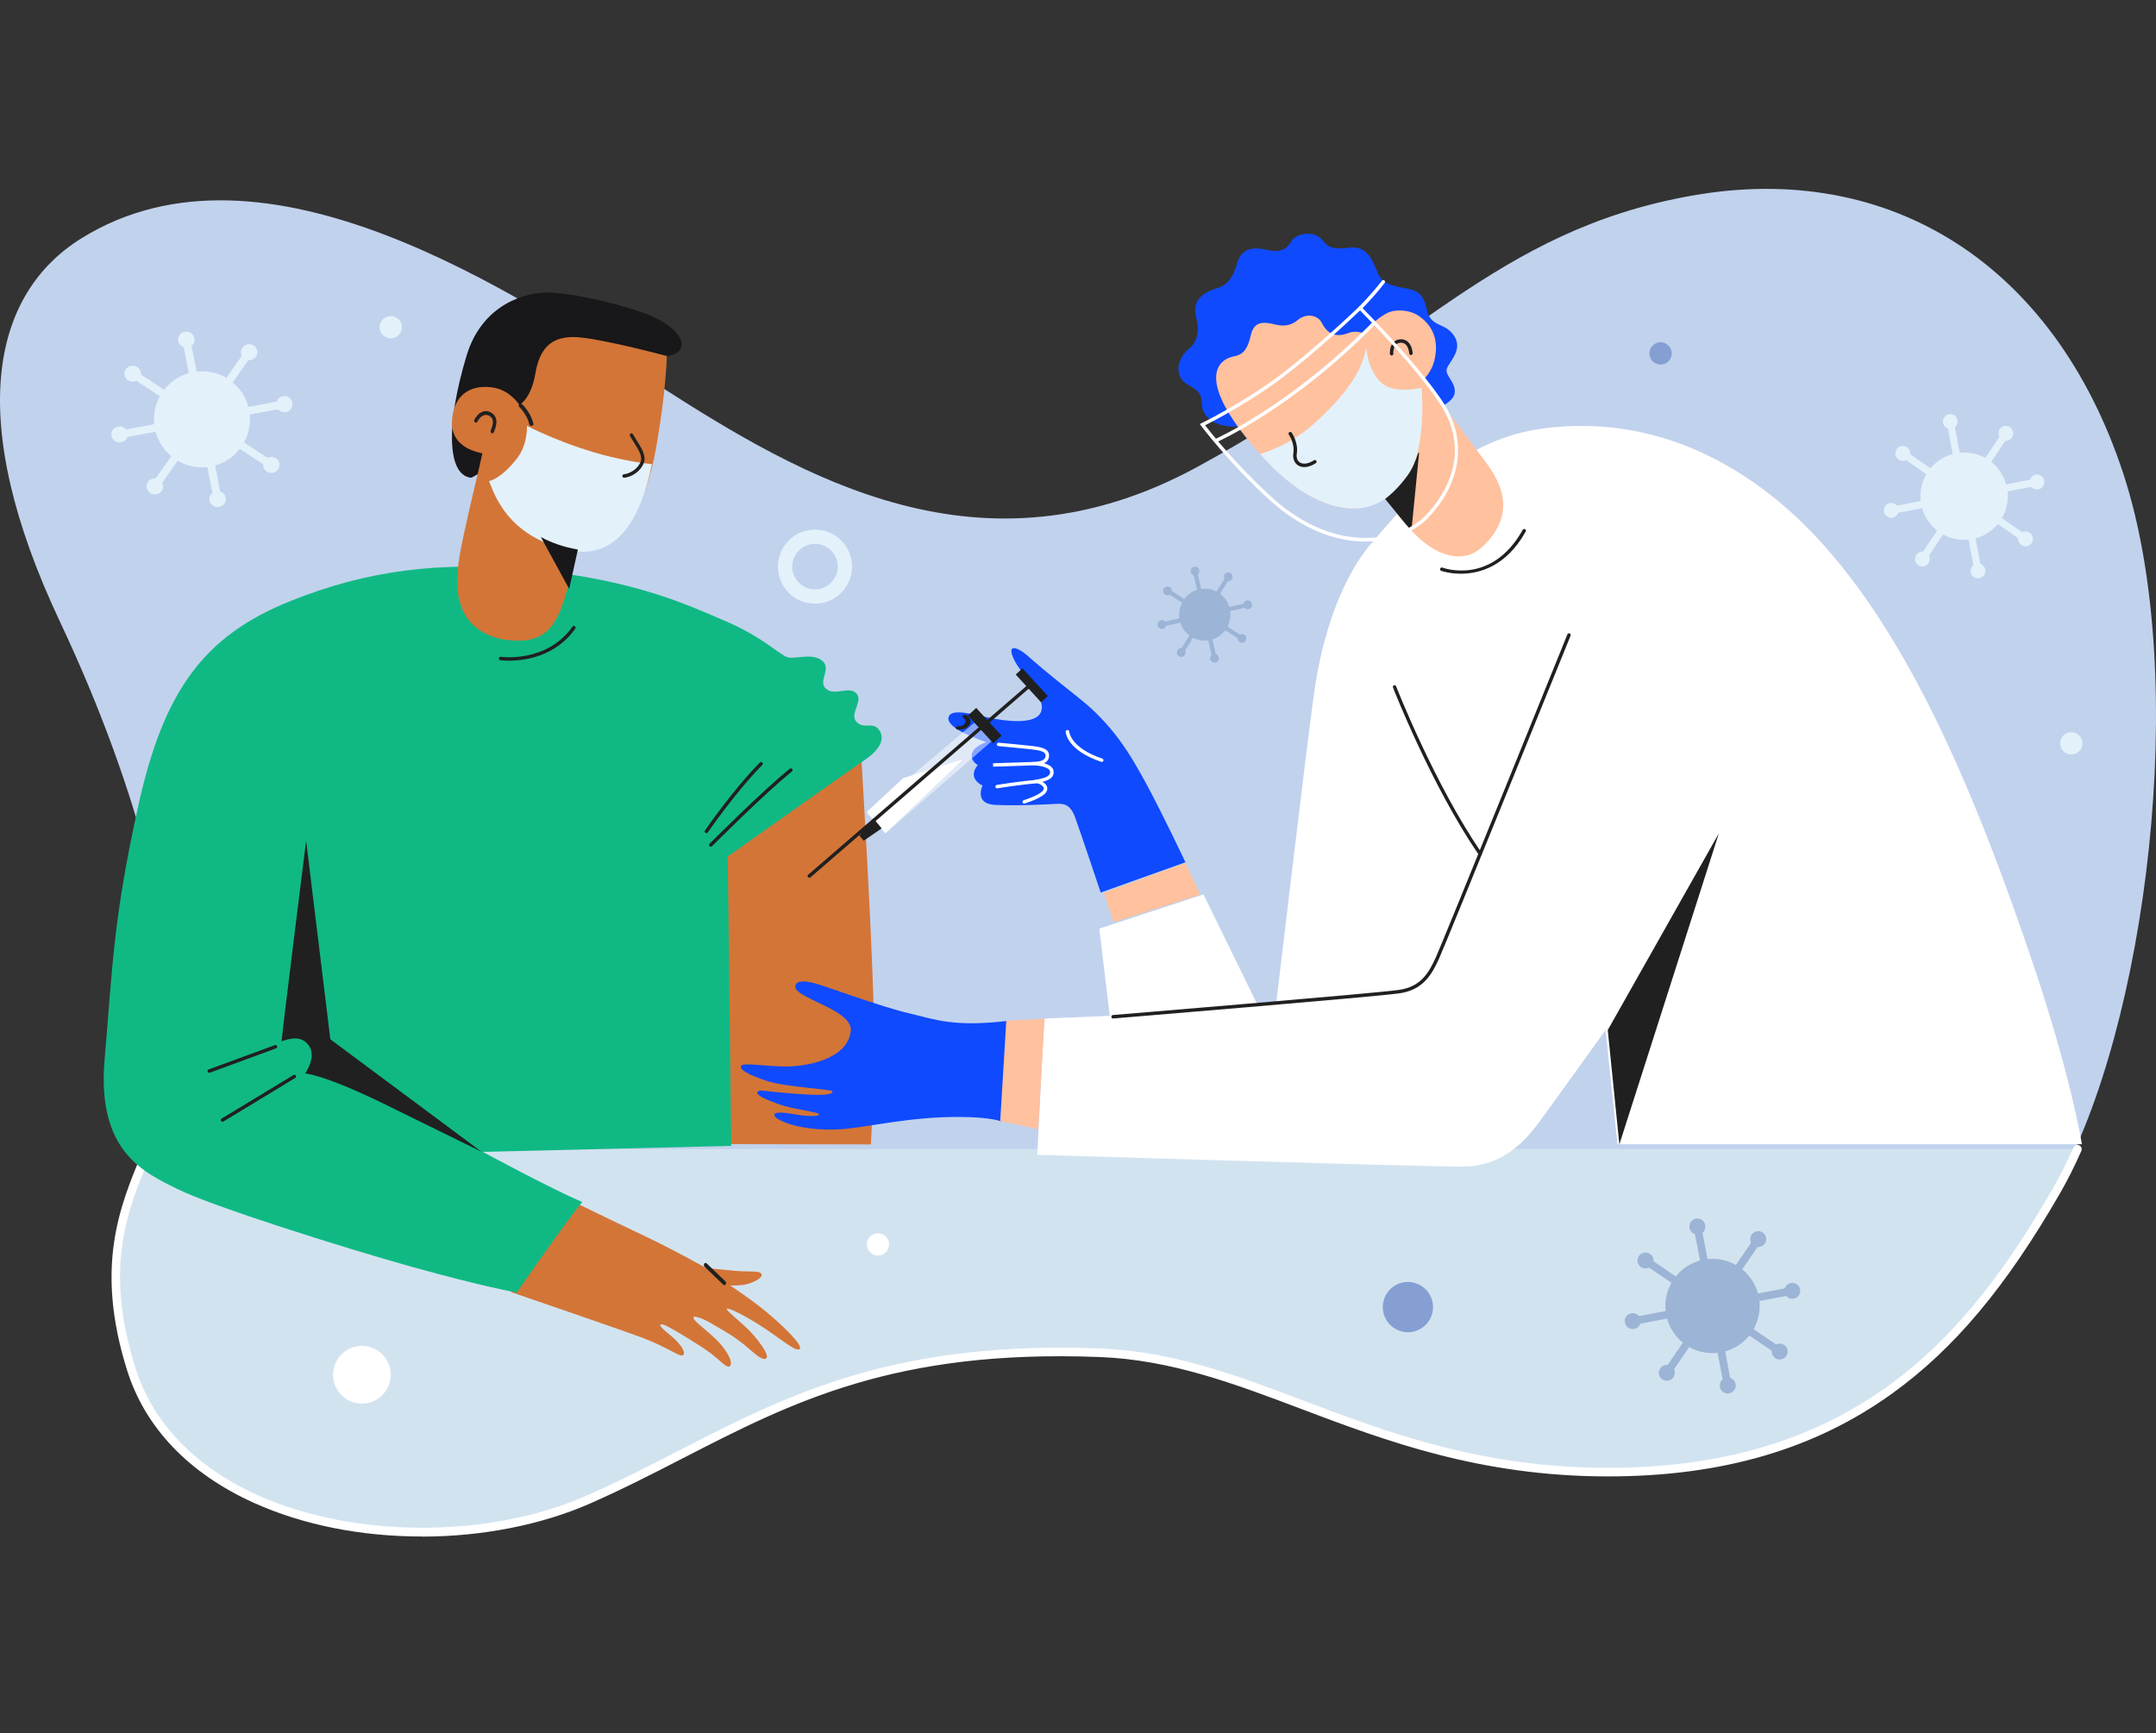 <svg width="194" height="156" viewBox="0 0 194 156" fill="none" xmlns="http://www.w3.org/2000/svg">
<rect x="0" y="0" width="194" height="156" fill="#333333" stroke="none"/>
<path d="M59.246 34.676C72.201 42.988 88.401 52.597 107.805 41.987C127.21 31.376 134.524 20.735 152.296 17.598C170.067 14.46 184.819 23.808 191.011 42.485C197.202 61.163 193.073 92.698 185.046 106.734C177.02 120.766 166.664 132.206 144.733 132.206C124.121 132.206 113.666 121.944 99.01 121.372C75.351 120.448 66.435 128.764 52.947 134.725C39.029 140.875 16.475 137.6 11.89 122.846C7.468 108.625 14.954 103.821 15.547 95.298C16.187 86.067 12.767 71.58 5.384 55.932C-3.136 37.87 -0.842 26.502 7.357 21.431C23.792 11.259 46.291 26.365 59.246 34.676Z" fill="#C1D2ED"/>
<path d="M13.34 103.422C11.255 108.434 8.822 113.698 11.805 123.207C16.391 137.839 38.955 141.087 52.872 134.988C66.368 129.076 75.282 120.833 98.946 121.745C113.606 122.312 124.063 132.49 144.681 132.49C166.617 132.49 176.975 121.148 185.004 107.228C185.67 106.073 186.311 104.794 186.917 103.418H13.34V103.422Z" fill="#D2E3F0"/>
<path d="M37.958 138.291C32.47 138.291 27.252 137.246 22.868 135.273C17.01 132.635 13.056 128.501 11.435 123.326C8.509 113.996 10.778 108.566 12.777 103.776L12.983 103.277C13.064 103.081 13.292 102.987 13.49 103.068C13.688 103.149 13.782 103.375 13.7 103.571L13.494 104.07C11.448 108.967 9.338 114.03 12.179 123.096C13.735 128.057 17.543 132.025 23.195 134.574C31.808 138.457 43.95 138.482 52.722 134.638C55.661 133.351 58.425 131.932 61.098 130.555C65.856 128.108 70.777 125.577 76.709 123.816C83.34 121.843 90.625 121.042 98.972 121.366C105.548 121.621 111.303 123.795 117.397 126.101C124.85 128.918 133.3 132.111 144.689 132.111C167.124 132.111 177.169 120.061 184.677 107.045C185.322 105.924 185.962 104.654 186.573 103.273C186.659 103.077 186.886 102.991 187.084 103.077C187.282 103.162 187.368 103.388 187.282 103.584C186.659 104.995 186.01 106.286 185.348 107.428C180.495 115.842 175.854 121.383 170.292 125.398C163.316 130.436 154.944 132.882 144.685 132.882C133.153 132.882 124.635 129.66 117.118 126.821C111.083 124.541 105.384 122.384 98.938 122.137C80.546 121.425 71.272 126.195 61.451 131.245C58.769 132.626 55.992 134.05 53.031 135.35C48.712 137.242 43.386 138.291 38.04 138.299C38.01 138.291 37.984 138.291 37.958 138.291Z" fill="white"/>
<path d="M46 116.298C46 116.298 47.511 113.898 48.775 112.199C50.042 110.501 51.961 108.333 51.961 108.333C51.961 108.333 54.949 109.799 57.623 111.063C60.663 112.495 63.502 114.113 63.502 114.113C63.502 114.113 64.492 114.231 66.094 114.375C67.514 114.502 68.4 114.329 68.526 114.688C68.656 115.051 67.636 115.474 67.223 115.575C66.555 115.74 65.695 115.698 65.695 115.698C65.695 115.698 67.375 116.783 68.843 117.983C70.31 119.183 72.251 121.047 71.973 121.397C71.695 121.748 70.401 120.616 68.773 119.534C67.145 118.452 65.504 117.658 65.4 117.785C65.295 117.916 66.498 118.849 67.267 119.597C68.035 120.345 69.342 121.989 68.934 122.268C68.565 122.517 67.722 121.651 67.123 121.156C65.882 120.134 65.043 119.733 64.11 119.171C63.268 118.664 62.512 118.406 62.408 118.545C62.239 118.786 63.507 119.644 64.431 120.548C65.361 121.452 66.029 122.614 65.673 122.948C65.417 123.189 64.918 122.555 64.049 121.87C63.181 121.19 60.65 119.678 60.241 119.475C59.833 119.272 59.547 119.116 59.438 119.23C59.33 119.344 59.725 119.694 60.311 120.172C61.197 120.894 61.722 121.668 61.487 121.951C61.253 122.234 60.133 121.279 57.806 120.404C55.865 119.673 46 116.298 46 116.298Z" fill="#D37537"/>
<path d="M65.658 102.974L65.334 76.941C65.334 76.941 67.619 75.443 71.602 72.534C75.584 69.62 77.515 68.333 77.515 68.333C79.121 95.731 78.673 95.735 78.369 103C74.716 103 65.658 102.974 65.658 102.974Z" fill="#D37537"/>
<path d="M12.453 72.474C14.727 62.206 18.322 57.219 26.16 54.085C32.958 51.369 39.433 50.464 48.007 51.3C57.182 52.193 62.075 54.529 65.33 55.925C68.585 57.322 70.158 58.926 70.846 59.15C71.539 59.374 73.061 58.719 73.972 59.456C74.884 60.193 73.534 61.352 74.346 62.008C75.154 62.663 76.367 61.715 77.046 62.396C77.726 63.077 76.419 64.219 77.046 64.943C77.674 65.667 78.435 64.965 79.007 65.581C79.579 66.197 79.523 67.236 77.829 68.387C76.135 69.538 65.48 77.09 65.48 77.09L65.799 103.134L43.441 103.673C43.441 103.673 49.748 107.083 52.392 108.182C50.681 110.268 46.498 116.333 46.498 116.333C46.498 116.333 43.522 115.82 37.107 114.032C30.692 112.243 19.096 108.561 16.013 107.04C12.935 105.523 8.699 103.634 9.413 95.354C10.127 87.073 10.178 82.741 12.453 72.474Z" fill="#10B984"/>
<path d="M42.379 42.998C42.48 43.19 59.911 32.041 59.911 32.041C59.911 32.041 61.142 32.023 61.316 31.16C61.491 30.3 60.309 28.924 57.389 27.979C54.47 27.034 51.076 26.333 49.186 26.333C47.297 26.333 43.392 27.351 41.982 32.011C40.119 38.179 40.22 42.762 42.379 42.998Z" fill="#181719"/>
<path d="M46.743 36.443C46.743 36.443 47.792 35.884 48.167 33.646C48.542 31.407 49.549 30.333 51.591 30.333C53.634 30.333 60 32.043 60 32.043C60 32.043 59.962 35.055 59.04 40.288C58.119 45.521 56.103 49.306 52.047 48.962C50.525 55.076 50.321 58.483 44.995 57.499C40.044 56.236 41.034 51.402 41.699 48.266C42.364 45.13 42.999 42.707 43.404 40.803C41.742 40.46 40.266 39.527 40.765 37.173C41.289 34.694 43.46 34.711 44.47 34.896C45.912 35.162 46.743 36.443 46.743 36.443Z" fill="#D37537"/>
<path d="M55.01 41.13C50.873 40.136 47.415 38.333 47.415 38.333C47.415 38.333 47.504 39.986 46.54 41.232C45.049 43.158 44 43.299 44 43.299C44.37 44.042 45.461 48.601 51.9 49.644C51.9 49.635 51.9 49.653 51.9 49.644C55.668 49.975 57.669 46.604 58.667 41.779C57.651 41.669 56.416 41.47 55.01 41.13Z" fill="#E3F1FA"/>
<path d="M56.152 43C56.077 43 56.009 42.939 56.001 42.861C55.992 42.775 56.051 42.697 56.136 42.688C56.695 42.627 57.398 42.212 57.655 41.536C57.836 41.064 57.407 40.393 57.032 39.8C56.906 39.6 56.784 39.41 56.687 39.232C56.645 39.158 56.674 39.063 56.746 39.02C56.817 38.977 56.91 39.007 56.952 39.081C57.045 39.249 57.163 39.436 57.285 39.631C57.701 40.285 58.173 41.025 57.937 41.653C57.626 42.476 56.8 42.931 56.169 43C56.165 43 56.157 43 56.152 43Z" fill="#202020"/>
<path d="M52 49.461C50.663 49.23 49.566 48.825 48.666 48.333L51.214 53L52 49.461C51.996 49.461 51.996 49.465 52 49.461Z" fill="#181719"/>
<path d="M44.298 39C44.277 39 44.255 38.995 44.233 38.986C44.156 38.947 44.121 38.841 44.156 38.754C44.45 38.04 44.424 37.663 44.061 37.446C43.542 37.133 43.123 37.615 42.959 37.948C42.916 38.03 42.82 38.064 42.747 38.016C42.673 37.967 42.643 37.861 42.686 37.779C42.972 37.205 43.572 36.761 44.208 37.142C44.972 37.605 44.584 38.546 44.437 38.904C44.415 38.961 44.359 39 44.298 39Z" fill="#202020"/>
<path d="M43.334 103.667L34.841 99.491C29.119 96.676 27.456 96.616 27.456 96.616C27.456 96.616 28.45 95.224 27.862 94.224C27.188 93.078 25.956 93.517 25.334 93.72C25.528 91.768 27.546 75.667 27.546 75.667L29.724 93.539L43.334 103.667Z" fill="#202020"/>
<path d="M45.798 59.465C45.325 59.465 45.03 59.422 45.022 59.422C44.936 59.409 44.881 59.331 44.893 59.245C44.906 59.158 44.983 59.102 45.068 59.115C45.111 59.12 49.191 59.686 51.517 56.398C51.569 56.329 51.662 56.312 51.731 56.364C51.799 56.416 51.816 56.511 51.765 56.58C49.959 59.133 47.151 59.465 45.798 59.465Z" fill="#202020"/>
<path d="M63.562 74.986C63.532 74.986 63.502 74.978 63.472 74.96C63.404 74.913 63.387 74.814 63.434 74.745C63.459 74.71 65.965 71.064 68.376 68.628C68.436 68.567 68.534 68.567 68.594 68.628C68.653 68.688 68.653 68.787 68.594 68.848C66.204 71.267 63.711 74.887 63.69 74.922C63.656 74.96 63.609 74.986 63.562 74.986Z" fill="#202020"/>
<path d="M63.963 76.204C63.925 76.204 63.882 76.187 63.852 76.157C63.792 76.096 63.792 75.997 63.852 75.937C63.899 75.889 68.624 71.146 71.069 69.189C71.137 69.137 71.231 69.146 71.287 69.215C71.338 69.284 71.329 69.379 71.261 69.435C68.828 71.383 64.117 76.114 64.07 76.161C64.04 76.187 64.001 76.204 63.963 76.204Z" fill="#202020"/>
<path d="M18.829 96.555C18.765 96.555 18.705 96.516 18.684 96.451C18.654 96.369 18.697 96.283 18.778 96.252L24.736 94.062C24.817 94.032 24.902 94.075 24.932 94.157C24.962 94.24 24.919 94.326 24.838 94.356L18.88 96.546C18.863 96.551 18.846 96.555 18.829 96.555Z" fill="#202020"/>
<path d="M20.024 100.966C19.973 100.966 19.921 100.94 19.892 100.888C19.849 100.814 19.87 100.719 19.943 100.676L26.413 96.754C26.485 96.711 26.579 96.732 26.622 96.806C26.665 96.879 26.643 96.974 26.571 97.017L20.101 100.94C20.079 100.961 20.054 100.966 20.024 100.966Z" fill="#202020"/>
<path d="M47.817 38.333C47.736 38.333 47.659 38.282 47.639 38.202C47.409 37.259 46.725 36.626 46.72 36.622C46.649 36.556 46.649 36.448 46.72 36.383C46.791 36.317 46.909 36.317 46.98 36.383C47.011 36.411 47.741 37.091 47.996 38.132C48.016 38.221 47.955 38.315 47.858 38.333C47.843 38.329 47.833 38.333 47.817 38.333Z" fill="#202020"/>
<path d="M145.543 102.98L144.47 92.706C144.47 92.706 140.263 98.578 139 100.306C137.738 102.034 135.725 105.008 131.509 105C127.593 104.991 93.334 103.938 93.334 103.938L93.956 91.674L99.859 91.425L98.915 83.58L108.291 80.498L113.069 90.277L114.851 90.174C114.851 90.174 117.732 65.775 118.303 61.966C118.874 58.157 120.278 52.573 123.399 48.902C127.009 44.655 131.599 39.475 139.009 38.543C149.218 37.253 157.547 42.098 163.322 48.215C171.964 57.371 177.961 72.008 182.984 86.885C186.363 96.901 187.333 102.984 187.333 102.984H145.543V102.98Z" fill="white"/>
<path d="M106.667 77.606C106.667 77.606 104.588 73.208 103.138 70.532C101.689 67.856 100.122 65.219 97.049 62.798C93.976 60.378 92.878 59.383 92.374 58.944C91.871 58.511 91.272 58.204 91.072 58.387C90.868 58.566 91.103 59.425 92.123 60.693C93.142 61.961 94.219 63.437 93.537 64.304C92.856 65.177 90.56 64.93 88.963 64.594C87.591 64.304 85.708 63.751 85.378 64.475C85.048 65.194 86.602 66.07 88.75 66.802C88.047 67.027 87.413 67.474 87.431 68.065C87.448 68.558 87.982 68.86 87.982 68.86C87.982 68.86 87.604 69.281 87.622 69.698C87.643 70.4 88.412 70.694 88.412 70.694C88.412 70.694 87.617 72.344 89.518 72.442C91.419 72.54 94.21 72.4 94.918 72.357C95.625 72.31 96.272 72.298 96.732 73.544C97.192 74.79 99.041 80.333 99.041 80.333L106.667 77.606Z" fill="#0F4AFF"/>
<path d="M73.561 88.57C74.448 88.829 79.299 90.61 81.727 91.182C84.154 91.755 85.742 92.455 90.666 91.886C90.507 94.439 90.154 100.957 90.154 100.957C90.154 100.957 89.328 100.529 86.181 100.529C81.92 100.529 78.464 101.369 76.161 101.593C73.712 101.835 71.71 101.428 70.824 101.093C69.937 100.758 69.636 100.521 69.692 100.287C69.743 100.058 70.617 100.118 71.556 100.296C72.563 100.487 73.682 100.508 73.703 100.296C73.725 100.084 71.336 99.842 70.088 99.388C68.835 98.934 68.052 98.578 68.147 98.298C68.241 98.019 69.003 98.239 70.492 98.353C71.736 98.451 75.064 98.782 74.9 98.222C74.844 98.027 70.677 97.849 68.999 97.289C67.32 96.729 66.558 96.288 66.679 95.945C66.799 95.597 68.887 95.987 70.729 95.987C72.657 95.987 76.32 95.304 76.557 92.756C76.669 91.543 74.427 90.64 73.29 90.076C72.15 89.516 71.392 89.13 71.59 88.651C71.784 88.171 72.675 88.311 73.561 88.57Z" fill="#0F4AFF"/>
<g opacity="0.5">
<path d="M78 73.228L79.676 75L89.299 66.656L87.683 65.033L78 73.228Z" fill="white"/>
</g>
<path d="M87.095 64.401L87.843 63.716L90.125 66.213L89.377 66.899L87.095 64.401Z" fill="#202020"/>
<path d="M91.397 60.711L92.006 60.154L94.288 62.652L93.679 63.209L91.397 60.711Z" fill="#202020"/>
<path d="M86.286 65.667C86.236 65.667 86.2 65.662 86.193 65.662C86.07 65.654 85.984 65.577 86.002 65.491C86.015 65.405 86.126 65.345 86.249 65.358C86.261 65.358 86.569 65.379 86.741 65.212C87.092 64.869 86.698 64.616 86.686 64.603C86.593 64.548 86.587 64.449 86.667 64.385C86.747 64.321 86.889 64.316 86.981 64.372C87.227 64.526 87.566 64.934 87.104 65.388C86.852 65.637 86.464 65.667 86.286 65.667Z" fill="#202020"/>
<path d="M92.164 72.325C92.097 72.325 92.035 72.286 92.013 72.222C91.986 72.141 92.031 72.055 92.111 72.025C93.737 71.487 93.942 71.119 93.92 70.948C93.889 70.688 93.435 70.508 93.275 70.466L92.666 70.299L93.284 70.171C94.031 70.013 94.511 69.88 94.489 69.47C94.462 69.008 93.36 68.889 92.978 68.88V68.572C93.449 68.572 93.8 68.478 93.964 68.312C94.049 68.222 94.089 68.111 94.08 67.974C94.062 67.683 93.751 67.555 92.804 67.444C91.955 67.346 89.866 67.158 89.844 67.154C89.755 67.145 89.693 67.072 89.698 66.987C89.706 66.901 89.782 66.842 89.871 66.846C89.893 66.846 91.986 67.038 92.84 67.136C93.666 67.235 94.355 67.363 94.395 67.953C94.409 68.179 94.342 68.367 94.195 68.521C94.129 68.594 94.044 68.654 93.942 68.701C94.369 68.816 94.782 69.034 94.809 69.448C94.844 70 94.36 70.222 93.813 70.363C94.009 70.483 94.204 70.662 94.235 70.914C94.297 71.401 93.671 71.833 92.213 72.316C92.2 72.325 92.182 72.325 92.164 72.325Z" fill="white"/>
<path d="M89.364 69.004L89.351 68.697L92.978 68.577C93.067 68.577 93.142 68.641 93.142 68.727C93.147 68.812 93.076 68.885 92.987 68.885L89.364 69.004Z" fill="white"/>
<path d="M89.724 70.953C89.649 70.953 89.582 70.902 89.569 70.825C89.555 70.739 89.613 70.662 89.698 70.645C89.72 70.641 91.804 70.299 93.422 70.18C93.511 70.171 93.587 70.235 93.596 70.32C93.604 70.406 93.538 70.479 93.449 70.487C91.849 70.607 89.778 70.944 89.755 70.949C89.742 70.953 89.733 70.953 89.724 70.953Z" fill="white"/>
<path d="M99.138 68.573C99.12 68.573 99.102 68.568 99.084 68.564C95.987 67.521 95.898 65.927 95.893 65.863C95.889 65.778 95.96 65.705 96.049 65.705C96.138 65.701 96.209 65.769 96.213 65.855C96.213 65.876 96.324 67.312 99.187 68.278C99.271 68.308 99.316 68.393 99.284 68.474C99.267 68.53 99.204 68.573 99.138 68.573Z" fill="white"/>
<path d="M100.201 83L108 80.511C108 80.511 107.432 79.286 106.664 77.667L99.333 80.356L100.201 83Z" fill="#FFC19E"/>
<path d="M90 100.924C91.924 101.259 93.423 101.667 93.423 101.667C93.423 101.667 93.825 94.222 94 91.667C92.814 91.794 91.725 91.811 90.549 91.849L90 100.924Z" fill="#FFC19E"/>
<path d="M133.18 77C133.135 77 133.089 76.978 133.06 76.934C128.778 70.673 125.379 61.973 125.346 61.885C125.312 61.806 125.35 61.715 125.429 61.679C125.503 61.645 125.59 61.684 125.623 61.767C125.657 61.855 129.043 70.52 133.305 76.751C133.354 76.821 133.338 76.921 133.271 76.969C133.242 76.991 133.209 77 133.18 77Z" fill="#202020"/>
<path d="M100.154 91.667C100.073 91.667 100.009 91.606 100.001 91.524C99.992 91.437 100.056 91.364 100.142 91.355C100.38 91.334 123.854 89.396 125.893 89.093C127.842 88.803 128.541 87.601 129.194 86.178C129.812 84.829 140.927 57.374 141.037 57.097C141.072 57.019 141.161 56.98 141.238 57.01C141.315 57.045 141.353 57.136 141.323 57.214C141.212 57.49 130.098 84.95 129.475 86.308C128.81 87.757 128.038 89.089 125.94 89.4C123.893 89.707 100.159 91.667 100.154 91.667Z" fill="#202020"/>
<path d="M128.867 36.949C128.867 36.949 130.76 36.338 130.894 35.376C131.032 34.415 129.982 33.791 130.185 33.184C130.384 32.578 131.615 31.534 130.898 30.313C130.181 29.091 128.975 29.438 128.512 28.277C128.262 27.645 128.292 26.363 126.944 26.051C125.876 25.804 124.497 25.743 124.026 24.665C123.555 23.586 123.084 22.074 121.464 22.291C119.847 22.503 119.441 22.191 118.996 21.615C118.291 20.706 116.619 20.953 116.165 21.762C115.733 22.538 114.994 22.733 114.082 22.508C112.707 22.17 111.726 22.373 111.346 23.599C111.074 24.474 110.754 25.57 109.544 25.929C108.381 26.276 107.236 26.93 107.625 28.494C107.975 29.914 107.707 30.785 106.942 31.43C105.805 32.388 105.667 33.977 106.925 34.653C107.858 35.155 108.135 35.459 108.144 36.394C108.157 37.33 109.129 38.733 112.098 38.322L128.867 36.949Z" fill="#0F4AFF"/>
<path d="M112.431 39.755C116.519 44.728 120.941 47.158 124.619 44.897C126.347 46.98 126.481 47.279 127.614 48.358C128.746 49.436 131.387 51.212 133.53 49.085C135.674 46.958 135.907 44.563 133.751 41.674C130.807 37.728 128.085 34.137 128.085 34.137C128.085 34.137 128.867 33.544 129.126 32.171C129.342 31.036 129.247 29.55 127.704 28.459C126.875 27.874 125.591 27.8 124.856 28.16C123.59 28.788 122.713 30.001 122.713 30.001C122.713 30.001 122.004 29.706 121.377 29.957C119.873 30.559 119.242 29.667 118.927 29.039C118.611 28.411 117.613 28.112 116.77 28.805C115.923 29.498 115.171 29.308 114.523 29.156C113.641 28.948 112.829 28.97 112.561 30.131C112.314 31.179 112.02 31.885 111.087 32.058C109.44 32.361 107.867 34.207 112.431 39.755Z" fill="#FFC19E"/>
<path d="M131.455 51.636C130.414 51.636 129.696 51.385 129.679 51.377C129.597 51.346 129.558 51.255 129.588 51.177C129.619 51.095 129.709 51.056 129.787 51.086C129.969 51.151 134.252 52.65 137.013 47.691C137.056 47.617 137.152 47.587 137.225 47.63C137.299 47.673 137.329 47.768 137.286 47.842C135.514 51.013 133.085 51.636 131.455 51.636Z" fill="#202020"/>
<path d="M127.916 34.908C127.916 34.908 126.204 35.311 125.003 34.87C123.745 34.406 123.08 32.812 122.95 31.292C122.557 33.102 121.701 34.917 118.507 37.884C116.614 39.643 114.665 40.474 113.395 40.86C117.505 45.603 121.934 46.807 124.623 44.901C125.53 44.256 126.049 43.641 126.68 42.757C128.409 40.344 127.916 34.908 127.916 34.908Z" fill="#E3F1FA"/>
<path d="M125.223 31.993C125.146 31.993 125.076 31.933 125.068 31.85C125.063 31.824 125.02 31.24 125.34 30.854C125.496 30.668 125.712 30.564 125.975 30.538C126.252 30.516 126.485 30.59 126.675 30.755C127.077 31.11 127.116 31.764 127.116 31.79C127.121 31.876 127.056 31.95 126.969 31.954C126.887 31.954 126.809 31.894 126.805 31.807C126.805 31.803 126.771 31.257 126.468 30.988C126.343 30.88 126.187 30.832 125.997 30.85C125.707 30.876 125.522 31.032 125.431 31.331C125.353 31.573 125.375 31.82 125.375 31.824C125.383 31.911 125.318 31.985 125.232 31.993C125.232 31.993 125.228 31.993 125.223 31.993Z" fill="#202020"/>
<path d="M127.696 40.747L127.605 40.782C127.367 41.531 127.065 42.22 126.68 42.757C126.049 43.641 125.358 44.346 124.636 44.91C124.632 44.905 124.666 44.949 124.662 44.94L124.623 44.892C125.933 46.473 126.33 47.028 126.94 47.673H127.009L127.696 40.747Z" fill="#202020"/>
<path fill-rule="evenodd" clip-rule="evenodd" d="M122.397 48.73C122.552 48.739 122.708 48.743 122.864 48.743C125.068 48.743 127.112 47.994 128.408 46.707C130.868 44.256 132.519 40.18 129.77 36.082C127.414 32.565 122.539 27.666 122.492 27.619L122.384 27.51L122.276 27.619C122.274 27.62 122.259 27.634 122.234 27.658C121.814 28.06 118.326 31.394 115.119 33.808C111.869 36.251 108.165 38.066 108.126 38.083L107.958 38.166L108.07 38.317C108.091 38.347 110.516 41.562 113.913 44.697C117.232 47.855 120.361 48.63 122.397 48.73ZM114.125 44.468C111.164 41.735 108.951 38.945 108.433 38.278C109.202 37.888 112.43 36.221 115.304 34.051C118.39 31.725 121.735 28.558 122.379 27.939C123.11 28.68 127.371 33.046 129.515 36.247C132.838 41.206 129.342 45.33 128.192 46.478C125.768 48.895 119.799 49.865 114.125 44.468Z" fill="white"/>
<path d="M109.436 39.798C109.375 39.798 109.319 39.764 109.293 39.703C109.259 39.625 109.293 39.534 109.375 39.5C109.444 39.469 116.221 36.442 123.547 28.953C123.607 28.892 123.706 28.892 123.767 28.948C123.827 29.009 123.827 29.108 123.771 29.169C116.403 36.706 109.574 39.751 109.505 39.781C109.479 39.794 109.457 39.798 109.436 39.798Z" fill="white"/>
<path d="M122.384 27.883C122.345 27.883 122.302 27.866 122.272 27.835C122.211 27.775 122.211 27.675 122.276 27.614C122.285 27.606 123.361 26.553 124.346 25.267C124.398 25.197 124.498 25.184 124.567 25.236C124.636 25.288 124.649 25.388 124.597 25.457C123.599 26.765 122.51 27.827 122.497 27.84C122.462 27.866 122.423 27.883 122.384 27.883Z" fill="white"/>
<path d="M117.367 42.042C117.155 42.042 116.965 41.99 116.796 41.882C116.459 41.661 116.303 41.245 116.381 40.769C116.515 39.911 115.979 39.123 115.971 39.118C115.923 39.049 115.94 38.95 116.01 38.902C116.079 38.854 116.178 38.872 116.226 38.941C116.252 38.975 116.844 39.837 116.688 40.821C116.632 41.18 116.731 41.47 116.965 41.622C117.267 41.817 117.738 41.748 118.227 41.427C118.3 41.38 118.395 41.401 118.443 41.475C118.49 41.548 118.469 41.644 118.395 41.691C118.032 41.921 117.678 42.042 117.367 42.042Z" fill="#202020"/>
<path d="M65.18 115.667C65.146 115.667 65.111 115.651 65.081 115.625L63.392 114.001C63.324 113.939 63.315 113.82 63.367 113.737C63.418 113.655 63.517 113.645 63.586 113.707L65.275 115.331C65.343 115.393 65.352 115.512 65.3 115.595C65.27 115.641 65.223 115.667 65.18 115.667Z" fill="#202020"/>
<path d="M81.266 70.035L86.667 68.333L79.665 75L78 73.067L81.266 70.035Z" fill="white"/>
<path d="M72.823 79C72.779 79 72.736 78.983 72.706 78.948C72.65 78.884 72.654 78.785 72.723 78.729L92.407 61.705C92.472 61.649 92.572 61.654 92.628 61.722C92.684 61.787 92.68 61.886 92.611 61.942L72.927 78.966C72.896 78.987 72.857 79 72.823 79Z" fill="#202020"/>
<path d="M77.719 75.667L77.333 75.205L78.596 73.667L79.333 74.557L77.719 75.667Z" fill="#202020"/>
<path d="M114.667 90.205L113.333 90.461L114.659 90.291L114.667 90.205Z" fill="#202020"/>
<path d="M154.667 75L144.667 92.711L145.713 103L154.667 75Z" fill="#202020"/>
<path fill-rule="evenodd" clip-rule="evenodd" d="M73.333 54.333C75.175 54.333 76.667 52.842 76.667 51C76.667 49.158 75.175 47.667 73.333 47.667C71.491 47.667 70 49.158 70 51C70 52.842 71.491 54.333 73.333 54.333ZM73.333 48.952C74.46 48.952 75.382 49.868 75.382 51C75.382 52.127 74.46 53.048 73.333 53.048C72.206 53.048 71.285 52.127 71.285 51C71.285 49.873 72.206 48.952 73.333 48.952Z" fill="#E3F1FA"/>
<circle cx="149.421" cy="31.807" r="1.006" transform="rotate(-45 149.421 31.807)" fill="#859FD2"/>
<ellipse cx="126.686" cy="117.642" rx="2.262" ry="2.26" transform="rotate(-76.714 126.686 117.642)" fill="#859FD2"/>
<circle cx="32.566" cy="123.731" r="2.596" transform="rotate(-45 32.566 123.731)" fill="white"/>
<circle cx="79" cy="112" r="1" fill="white"/>
<circle cx="35.161" cy="29.448" r="1.006" transform="rotate(-45 35.161 29.448)" fill="#E3F1FA"/>
<circle cx="186.378" cy="66.9" r="1.006" transform="rotate(-45 186.378 66.9)" fill="#E3F1FA"/>
<circle cx="176.733" cy="44.658" r="3.935" transform="rotate(-45 176.733 44.658)" fill="#E3F1FA"/>
<path d="M175.176 37.998L175.802 37.876L176.845 43.492L176.219 43.614L175.176 37.998Z" fill="#E3F1FA"/>
<path d="M176.63 45.827L177.256 45.705L178.299 51.321L177.673 51.443L176.63 45.827Z" fill="#E3F1FA"/>
<path d="M177.76 44.132L183.242 43.063L183.361 43.704L177.879 44.773L177.76 44.132Z" fill="#E3F1FA"/>
<path d="M170.119 45.621L175.601 44.553L175.72 45.194L170.238 46.262L170.119 45.621Z" fill="#E3F1FA"/>
<path d="M172.72 50.135L175.859 45.408L176.385 45.776L173.247 50.502L172.72 50.135Z" fill="#E3F1FA"/>
<path d="M177.094 43.547L180.233 38.821L180.759 39.188L177.621 43.915L177.094 43.547Z" fill="#E3F1FA"/>
<path d="M171.036 41.079L171.395 40.539L176.009 43.755L175.65 44.295L171.036 41.079Z" fill="#E3F1FA"/>
<path d="M177.465 45.563L177.824 45.023L182.437 48.239L182.079 48.779L177.465 45.563Z" fill="#E3F1FA"/>
<ellipse cx="183.291" cy="43.388" rx="0.675" ry="0.659" transform="rotate(-86.6 183.291 43.388)" fill="#E3F1FA"/>
<ellipse cx="170.177" cy="45.937" rx="0.66" ry="0.673" transform="rotate(-17.427 170.177 45.937)" fill="#E3F1FA"/>
<ellipse cx="177.985" cy="51.38" rx="0.67" ry="0.664" transform="rotate(-55.771 177.985 51.38)" fill="#E3F1FA"/>
<ellipse cx="175.489" cy="37.939" rx="0.67" ry="0.664" transform="rotate(-55.771 175.489 37.939)" fill="#E3F1FA"/>
<path d="M172.433 49.937C172.639 49.63 173.049 49.547 173.349 49.757C173.648 49.968 173.729 50.388 173.524 50.695C173.319 51.002 172.908 51.085 172.609 50.874C172.309 50.664 172.228 50.244 172.433 49.937Z" fill="#E3F1FA"/>
<ellipse cx="180.487" cy="39.002" rx="0.659" ry="0.675" transform="rotate(-5.43 180.487 39.002)" fill="#E3F1FA"/>
<ellipse cx="171.213" cy="40.807" rx="0.674" ry="0.659" transform="rotate(-76.025 171.213 40.807)" fill="#E3F1FA"/>
<ellipse cx="182.261" cy="48.502" rx="0.664" ry="0.67" transform="rotate(-34.505 182.261 48.502)" fill="#E3F1FA"/>
<ellipse cx="108.406" cy="55.319" rx="2.339" ry="2.306" transform="rotate(-89.724 108.406 55.319)" fill="#9CB4D5"/>
<path d="M108.588 54.656L110.352 51.815L110.671 52.019L108.907 54.86L108.588 54.656Z" fill="#9CB4D5"/>
<path d="M106.142 58.621L107.906 55.78L108.225 55.984L106.461 58.825L106.142 58.621Z" fill="#9CB4D5"/>
<path d="M108.853 55.831L109.055 55.507L111.854 57.297L111.653 57.62L108.853 55.831Z" fill="#9CB4D5"/>
<path d="M104.963 53.342L105.165 53.018L107.964 54.807L107.763 55.131L104.963 53.342Z" fill="#9CB4D5"/>
<path d="M104.499 56.032L107.726 55.289L107.809 55.663L104.582 56.406L104.499 56.032Z" fill="#9CB4D5"/>
<path d="M108.998 54.997L112.225 54.254L112.309 54.628L109.082 55.371L108.998 54.997Z" fill="#9CB4D5"/>
<path d="M107.344 51.453L107.712 51.368L108.444 54.642L108.076 54.727L107.344 51.453Z" fill="#9CB4D5"/>
<path d="M108.364 56.018L108.732 55.933L109.464 59.207L109.096 59.292L108.364 56.018Z" fill="#9CB4D5"/>
<path d="M111.551 57.799C111.369 57.681 111.315 57.437 111.431 57.252C111.547 57.067 111.787 57.012 111.97 57.13C112.152 57.248 112.206 57.492 112.09 57.677C111.974 57.862 111.734 57.917 111.551 57.799Z" fill="#9CB4D5"/>
<ellipse cx="105.055" cy="53.186" rx="0.39" ry="0.395" transform="rotate(-12.786 105.055 53.186)" fill="#9CB4D5"/>
<ellipse cx="106.293" cy="58.723" rx="0.394" ry="0.391" transform="rotate(-64.988 106.293 58.723)" fill="#9CB4D5"/>
<ellipse cx="110.519" cy="51.916" rx="0.395" ry="0.39" transform="rotate(-86.927 110.519 51.916)" fill="#9CB4D5"/>
<ellipse cx="104.552" cy="56.214" rx="0.394" ry="0.391" transform="rotate(-57.786 104.552 56.214)" fill="#9CB4D5"/>
<path d="M112.181 54.046C112.393 53.995 112.6 54.13 112.65 54.345C112.7 54.559 112.567 54.77 112.355 54.82C112.144 54.871 111.937 54.736 111.887 54.521C111.841 54.307 111.974 54.096 112.181 54.046Z" fill="#9CB4D5"/>
<path d="M107.91 51.316C107.96 51.53 107.827 51.741 107.616 51.791C107.404 51.842 107.197 51.707 107.147 51.492C107.097 51.278 107.23 51.067 107.442 51.017C107.653 50.967 107.865 51.101 107.91 51.316Z" fill="#9CB4D5"/>
<path d="M109.664 59.154C109.714 59.368 109.581 59.578 109.37 59.629C109.158 59.679 108.951 59.545 108.901 59.33C108.851 59.116 108.984 58.905 109.196 58.855C109.407 58.804 109.614 58.939 109.664 59.154Z" fill="#9CB4D5"/>
<circle cx="18.174" cy="37.739" r="4.323" transform="rotate(-45 18.174 37.739)" fill="#E3F1FA"/>
<path d="M16.411 30.634L17.115 30.504L18.293 36.499L17.589 36.629L16.411 30.634Z" fill="#E3F1FA"/>
<path d="M18.055 38.987L18.759 38.857L19.938 44.852L19.233 44.981L18.055 38.987Z" fill="#E3F1FA"/>
<path d="M19.33 37.176L25.525 36.035L25.659 36.717L19.464 37.857L19.33 37.176Z" fill="#E3F1FA"/>
<path d="M10.692 38.764L16.887 37.623L17.021 38.305L10.826 39.445L10.692 38.764Z" fill="#E3F1FA"/>
<path d="M13.634 43.584L17.181 38.538L17.774 38.929L14.227 43.974L13.634 43.584Z" fill="#E3F1FA"/>
<path d="M18.576 36.551L22.123 31.506L22.715 31.896L19.168 36.941L18.576 36.551Z" fill="#E3F1FA"/>
<path d="M11.733 33.92L12.136 33.346L17.35 36.779L16.947 37.352L11.733 33.92Z" fill="#E3F1FA"/>
<path d="M18.998 38.705L19.401 38.131L24.615 41.564L24.211 42.137L18.998 38.705Z" fill="#E3F1FA"/>
<ellipse cx="25.59" cy="36.371" rx="0.73" ry="0.733" transform="rotate(-48.381 25.59 36.371)" fill="#E3F1FA"/>
<path d="M10.901 39.811C10.497 39.884 10.11 39.628 10.031 39.237C9.956 38.845 10.22 38.471 10.624 38.394C11.029 38.318 11.416 38.577 11.495 38.969C11.57 39.36 11.306 39.739 10.901 39.811Z" fill="#E3F1FA"/>
<path d="M18.852 45.05C18.777 44.658 19.041 44.284 19.446 44.207C19.85 44.135 20.237 44.39 20.316 44.782C20.395 45.173 20.127 45.547 19.723 45.624C19.318 45.701 18.931 45.441 18.852 45.05Z" fill="#E3F1FA"/>
<ellipse cx="16.766" cy="30.567" rx="0.721" ry="0.742" transform="rotate(-75.44 16.766 30.567)" fill="#E3F1FA"/>
<ellipse cx="13.929" cy="43.776" rx="0.722" ry="0.74" transform="rotate(-68.783 13.929 43.776)" fill="#E3F1FA"/>
<ellipse cx="22.419" cy="31.702" rx="0.742" ry="0.72" transform="rotate(-10.772 22.419 31.702)" fill="#E3F1FA"/>
<ellipse cx="11.934" cy="33.632" rx="0.743" ry="0.719" transform="rotate(-4.85 11.934 33.632)" fill="#E3F1FA"/>
<path d="M24.833 41.249C25.172 41.475 25.259 41.922 25.031 42.249C24.798 42.577 24.336 42.662 23.997 42.441C23.659 42.22 23.571 41.769 23.799 41.441C24.028 41.113 24.494 41.028 24.833 41.249Z" fill="#E3F1FA"/>
<circle cx="154.096" cy="117.544" r="4.245" transform="rotate(-45 154.096 117.544)" fill="#9CB4D5"/>
<path d="M152.396 110.455L153.078 110.325L154.218 116.304L153.537 116.433L152.396 110.455Z" fill="#9CB4D5"/>
<path d="M153.984 118.791L154.666 118.661L155.806 124.64L155.125 124.769L153.984 118.791Z" fill="#9CB4D5"/>
<path d="M155.218 116.979L161.213 115.842L161.343 116.521L155.348 117.659L155.218 116.979Z" fill="#9CB4D5"/>
<path d="M146.86 118.568L152.855 117.431L152.985 118.11L146.99 119.248L146.86 118.568Z" fill="#9CB4D5"/>
<path d="M149.703 123.373L153.136 118.341L153.709 118.73L150.277 123.762L149.703 123.373Z" fill="#9CB4D5"/>
<path d="M154.488 116.362L157.921 111.33L158.494 111.719L155.062 116.751L154.488 116.362Z" fill="#9CB4D5"/>
<path d="M147.866 113.736L148.256 113.164L153.302 116.588L152.911 117.16L147.866 113.736Z" fill="#9CB4D5"/>
<path d="M154.899 118.506L155.289 117.934L160.334 121.357L159.944 121.929L154.899 118.506Z" fill="#9CB4D5"/>
<ellipse cx="161.273" cy="116.181" rx="0.719" ry="0.717" fill="#9CB4D5"/>
<ellipse cx="146.917" cy="118.905" rx="0.719" ry="0.717" transform="rotate(-16.213 146.917 118.905)" fill="#9CB4D5"/>
<ellipse cx="155.468" cy="124.7" rx="0.719" ry="0.718" transform="rotate(-24.758 155.468 124.7)" fill="#9CB4D5"/>
<path d="M152.026 110.524C151.954 110.133 152.209 109.76 152.6 109.684C152.992 109.611 153.366 109.866 153.443 110.257C153.515 110.647 153.26 111.02 152.868 111.097C152.477 111.169 152.098 110.914 152.026 110.524Z" fill="#9CB4D5"/>
<ellipse cx="149.985" cy="123.561" rx="0.719" ry="0.717" transform="rotate(-3.682 149.985 123.561)" fill="#9CB4D5"/>
<ellipse cx="158.208" cy="111.525" rx="0.719" ry="0.717" transform="rotate(-10.772 158.208 111.525)" fill="#9CB4D5"/>
<ellipse cx="148.063" cy="113.451" rx="0.719" ry="0.717" transform="rotate(-10.772 148.063 113.451)" fill="#9CB4D5"/>
<ellipse cx="160.14" cy="121.643" rx="0.719" ry="0.717" transform="rotate(-10.772 160.14 121.643)" fill="#9CB4D5"/>
</svg>
